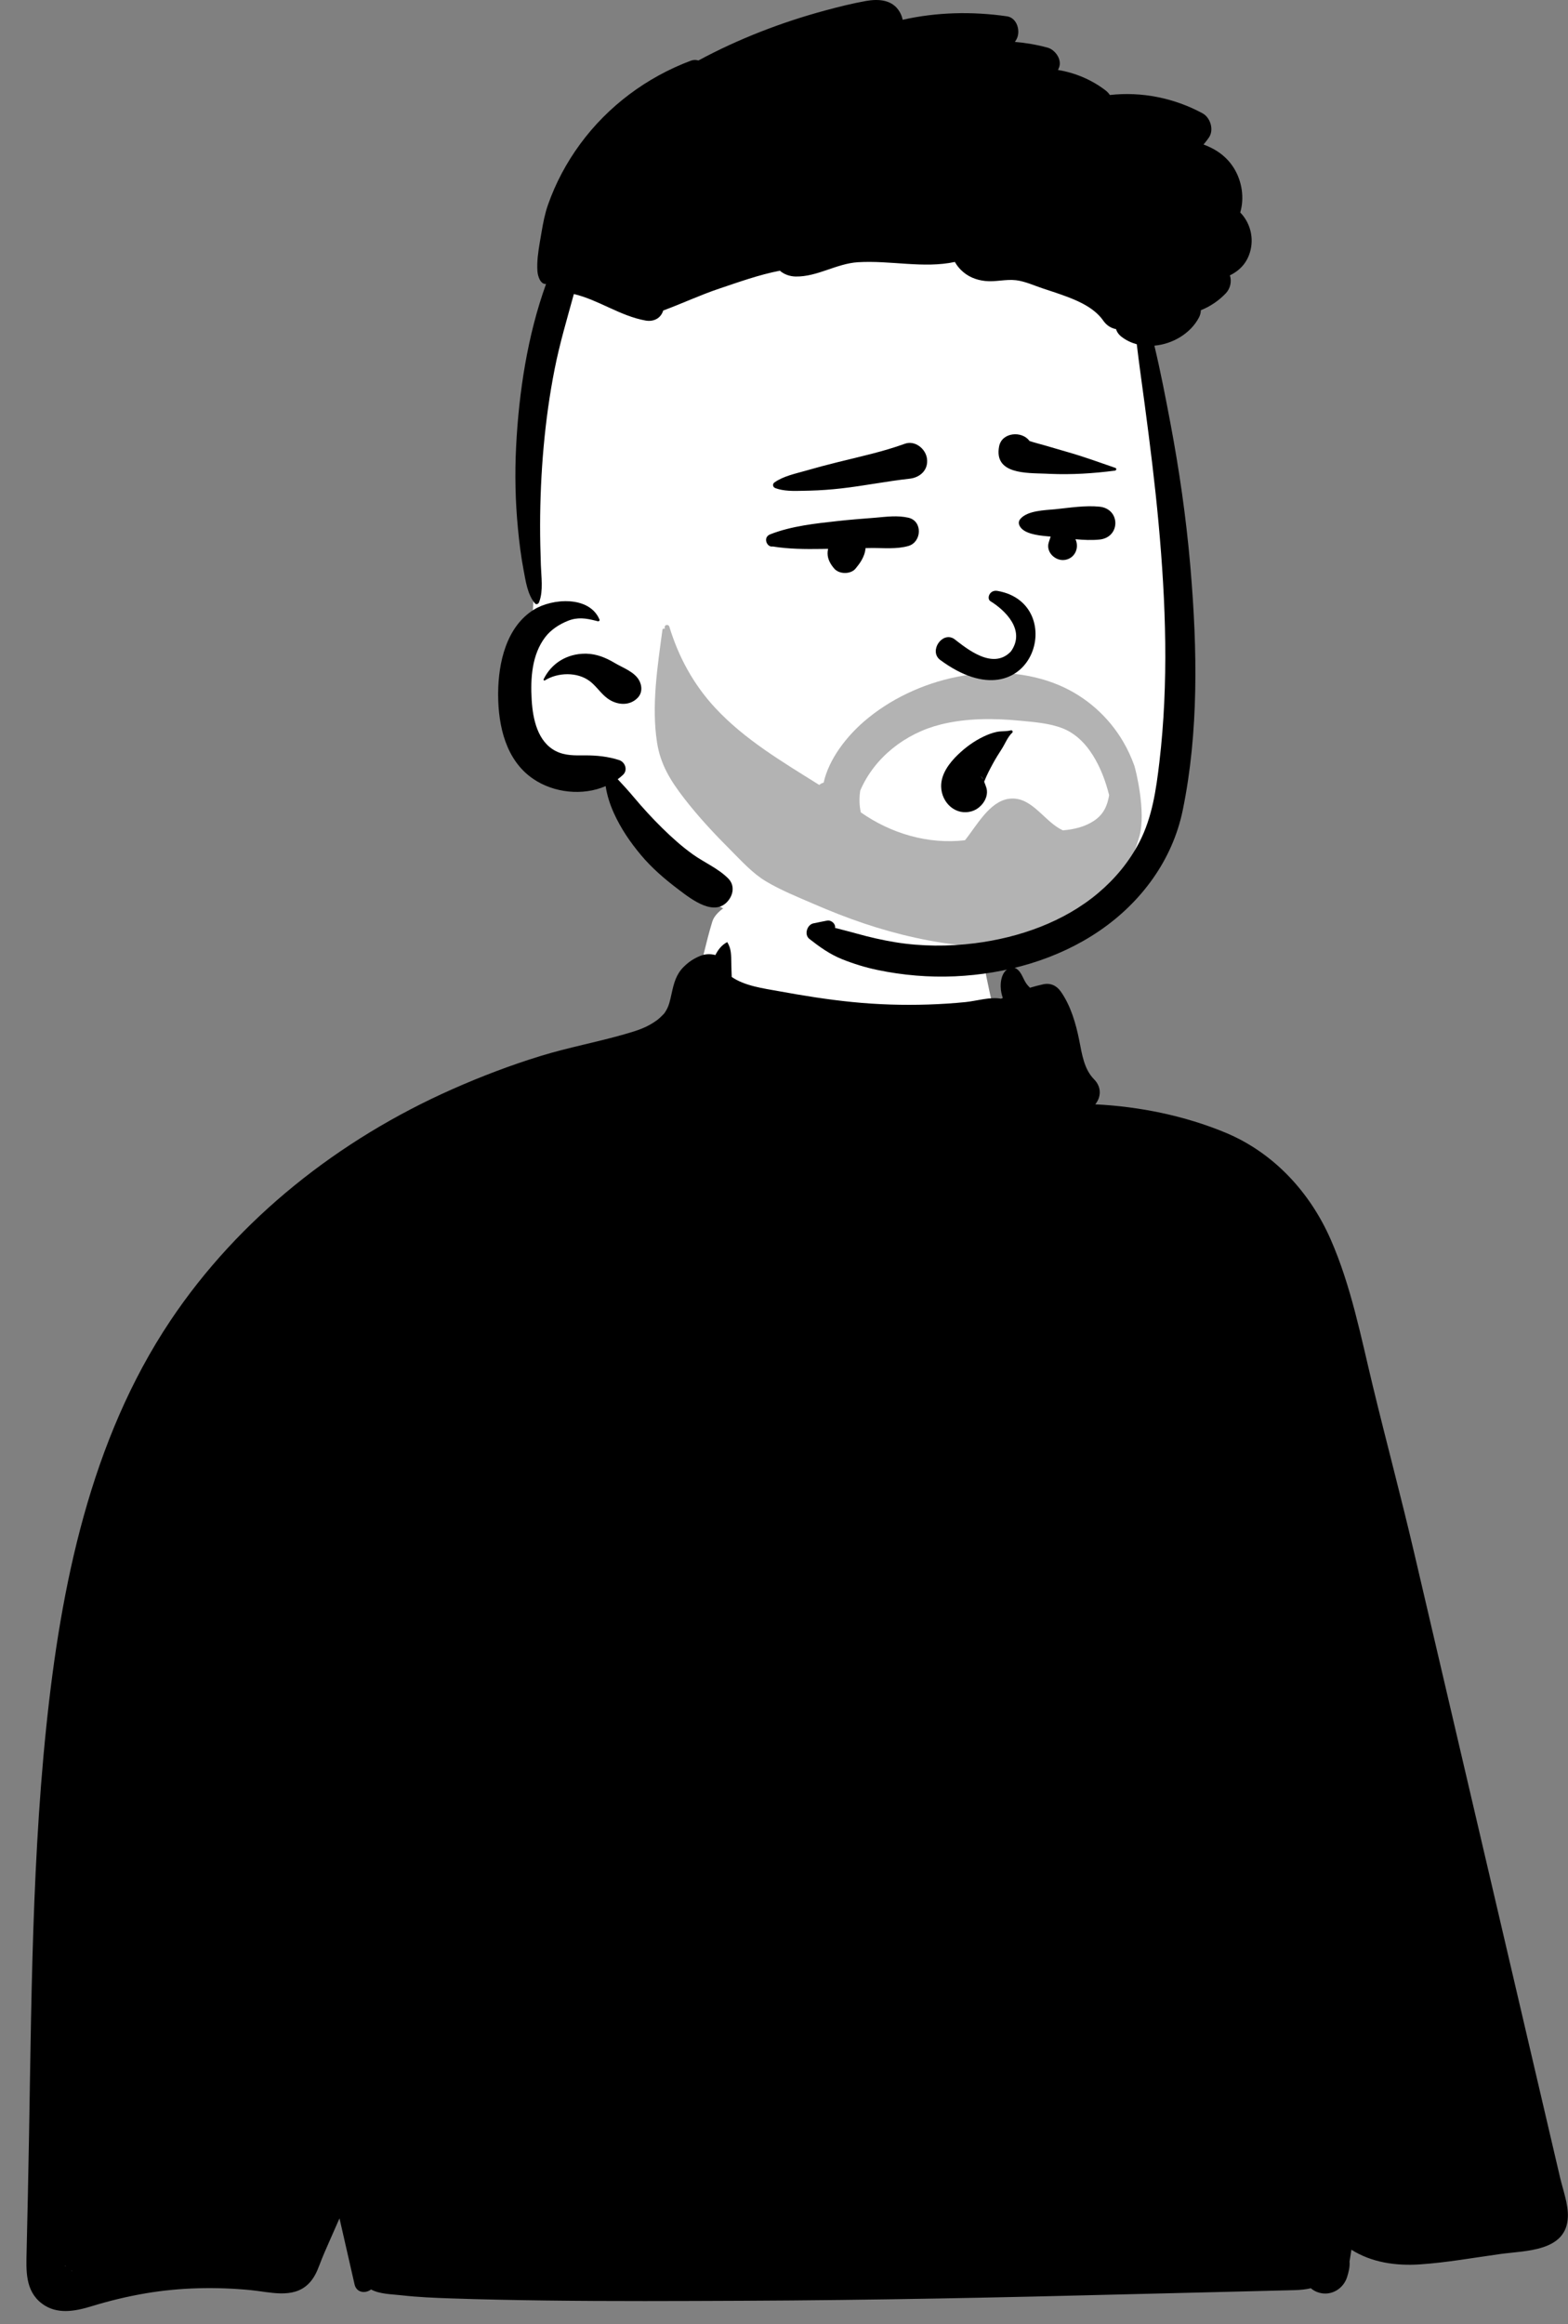 <svg width="831" height="1231" viewBox="0 0 831 1231" fill="none" xmlns="http://www.w3.org/2000/svg">
<rect x="0" y="0" width="831" height="1231" fill="#808080" stroke="none"/>
<path fill-rule="evenodd" clip-rule="evenodd" d="M254.813 584.704C304.598 573.739 334.126 573.739 350.834 556.751C367.542 539.764 370.574 510.606 377.505 488.092C381.324 475.687 418.74 464.419 455.035 466.183C484.613 467.621 514.421 480.11 516.724 488.092C521.852 505.869 530.098 581.966 557.216 593.657C584.333 605.348 642.226 594.689 658.779 622.609C675.331 650.529 729.69 764.341 729.69 790.861C729.69 817.38 198.244 809.271 198.244 809.271C198.244 809.271 205.028 595.669 254.813 584.704Z" fill="white"/>
<path fill-rule="evenodd" clip-rule="evenodd" d="M37.785 1202.44C38.545 1202.98 37.945 1202.99 37.785 1202.44ZM34.835 1200.24C34.885 1200.28 34.945 1200.32 35.005 1200.36C34.405 1200.31 34.035 1199.7 34.835 1200.24M821.335 1129.93C817.995 1115.66 814.665 1101.38 811.325 1087.11C804.355 1057.27 797.375 1027.42 790.405 997.57C776.755 939.19 763.115 880.81 749.465 822.43C742.535 792.76 734.615 763.32 727.465 733.7C721.205 707.74 716.035 681.16 705.285 656.59C694.315 631.51 675.045 610.55 649.525 599.92C628.035 590.98 603.865 586.03 580.465 584.9C583.405 581.3 584.095 575.97 579.805 571.62C574.485 566.23 573.405 558.22 571.985 551.09C570.215 542.18 567.465 532.63 562.165 525.13C559.925 521.96 556.665 520.48 552.825 521.33C550.465 521.85 548.144 522.46 545.855 523.15C545.115 522.41 544.385 521.62 543.745 520.66C542.295 518.44 541.355 515.19 539.275 513.49C537.865 512.33 536.264 512.05 534.615 512.89C530.184 515.14 529.815 521.95 530.764 526.13C530.955 526.94 531.184 527.75 531.465 528.54C531.165 528.68 530.855 528.82 530.545 528.96H530.535C524.755 527.86 517.375 530.18 511.735 530.74C505.184 531.39 498.605 531.82 492.025 532.03C478.555 532.46 465.065 532.06 451.655 530.71C438.585 529.41 425.605 527.32 412.695 524.96C404.655 523.49 394.855 522.27 387.795 517.44C387.684 515.03 387.625 512.61 387.575 510.2C387.474 506.01 387.695 502.72 385.465 499.04C385.434 499 385.385 498.99 385.335 499.01C382.575 500.45 380.595 502.91 379.144 505.83C376.495 505.12 373.644 505.22 371.175 506.25C367.684 507.7 365.085 509.37 362.375 512.05C358.345 516.02 357.165 520.66 355.985 525.99C355.135 529.81 354.605 532.54 353.085 535.1C352.755 535.65 352.405 536.23 352.025 536.76C351.885 536.9 351.625 537.17 351.184 537.63C350.745 538.07 350.305 538.5 349.855 538.93C349.595 539.19 348.315 540.23 348.514 540.09C342.974 544.21 337.965 545.76 331.125 547.73C316.405 551.97 301.325 554.74 286.655 559.24C270.625 564.16 254.945 570.14 239.615 576.93C179.985 603.34 126.615 645.15 90.225 699.6C47.845 763.02 32.245 840.05 24.515 914.73C16.055 996.58 16.645 1079.36 14.795 1161.55C14.565 1171.83 14.335 1182.11 14.105 1192.39C13.875 1202.44 13.255 1213.26 22.175 1220.03C30.125 1226.05 39.805 1224.16 48.605 1221.45C58.025 1218.56 67.615 1216.26 77.325 1214.61C95.645 1211.52 114.545 1211.15 133.025 1212.95C142.955 1213.92 155.105 1217.6 163.265 1209.82C166.195 1207.02 167.885 1203.47 169.265 1199.74C170.985 1195.14 172.995 1190.63 174.995 1186.11C176.645 1182.39 178.285 1178.65 179.925 1174.92C182.585 1186.57 185.245 1198.22 187.905 1209.88C188.955 1214.47 193.745 1214.82 196.635 1212.59C201.355 1215.12 207.555 1215.07 212.915 1215.69C221.535 1216.68 230.224 1217.02 238.885 1217.32C255.855 1217.9 272.825 1218.22 289.805 1218.44C324.425 1218.88 359.045 1218.72 393.655 1218.57C462.224 1218.27 530.785 1216.87 599.325 1215.09C618.625 1214.59 637.925 1214.14 657.224 1213.67C666.865 1213.44 676.514 1213.21 686.165 1212.94C689.055 1212.86 691.974 1212.59 694.715 1211.95H694.724C695.945 1213.02 697.445 1213.84 699.235 1214.33C705.644 1216.09 712.014 1212.17 713.934 1205.98C714.825 1203.14 715.445 1200.54 715.224 1197.78C715.555 1195.7 715.885 1193.62 716.215 1191.54C726.915 1198.31 739.755 1200.15 752.425 1199.31C766.755 1198.36 781.085 1195.74 795.305 1193.79C808.655 1191.96 830.295 1192.55 830.935 1174.11C831.165 1167.36 828.314 1159.79 826.795 1153.29C824.974 1145.5 823.155 1137.72 821.335 1129.93" fill="black"/>
<path fill-rule="evenodd" clip-rule="evenodd" d="M608.417 166.809C601.339 141.313 602.351 138.555 591.802 114.202C556.822 43.452 323.063 67.141 299.206 137.765C286.264 176.079 289.304 230.038 285.935 263.261C284.904 280.876 283.892 298.492 282.843 316.105C282.48 322.188 282.114 328.27 281.74 334.352C281.013 346.192 280.306 358.032 279.646 369.876C275.251 406.362 293.587 410.073 325.038 408.993C333.353 429.054 346.82 445.8 363.455 459.425C359.44 470.347 374 476.001 381.854 480.368C424.587 504.228 477.078 518.783 524.411 505.366C538.319 501.424 595.753 487.771 613.412 445.505C622.084 424.749 639.713 317.264 616.465 220.576L608.417 166.809Z" fill="white"/>
<path fill-rule="evenodd" clip-rule="evenodd" d="M459.001 0.506C465.61 -0.663 473.001 -0.213 476.79 6.277C477.61 7.676 478.13 9.087 478.38 10.477C496.44 6.417 515.19 5.977 533.64 8.637C539.14 9.426 541.07 16.756 538.65 20.947C538.4 21.377 538.15 21.796 537.88 22.207C543.66 22.676 549.43 23.676 555.15 25.217C559.22 26.317 563.02 31.587 561.211 35.907C561.05 36.287 560.88 36.667 560.711 37.046C569.7 38.557 578.29 42.087 585.8 47.787C586.7 48.457 587.53 49.327 588.22 50.317C605.01 48.426 622.3 51.897 637.29 59.997C641.49 62.266 643.52 68.807 640.67 72.887C639.78 74.157 638.85 75.367 637.85 76.537C644.37 78.947 650.14 82.846 654.03 89.197C658.26 96.087 659.56 104.957 657.29 112.537C662.03 117.367 664.51 124.766 662.82 132.186C661.28 138.957 657.13 143.256 651.81 145.837C652.89 149.137 652.02 152.887 649.57 155.436C645.81 159.346 641.31 162.346 636.41 164.317C636.4 165.587 636.08 166.897 635.44 168.117C631.02 176.596 621.49 182.227 611.8 183.077C615.06 196.766 617.74 210.627 620.34 224.407C624.961 248.917 628.54 273.667 630.72 298.516L630.985 301.589C634.536 343.637 635.362 387.688 626.81 429.167C621.36 455.577 604.84 477.837 582.8 492.917C560.39 508.256 533.01 515.887 506.07 517.096C492.33 517.707 478.461 516.546 465.001 513.727C458.61 512.387 452.44 510.487 446.37 508.067C439.84 505.457 434.461 501.607 428.94 497.277C426.07 495.027 427.711 489.717 431.11 489.046C433.54 488.557 435.94 488.027 438.36 487.587C440.58 487.176 443.001 489.397 442.54 491.447L447.223 492.653C448.783 493.055 450.343 493.461 451.899 493.879L454.23 494.516C460.86 496.367 467.64 497.926 474.44 499.037C488.28 501.287 502.68 501.337 516.59 499.587C539.98 496.657 563.87 488.317 582.06 472.947C590.98 465.407 598.41 456.477 603.8 446.107C610.65 432.936 612.72 418.266 614.44 403.697C619.41 361.567 617.88 319.377 614.02 277.237C612.1 256.277 609.48 235.357 606.7 214.487C605.27 203.787 603.73 193.067 602.461 182.327C599.63 181.567 596.93 180.307 594.51 178.477C592.87 177.237 591.91 175.796 591.49 174.327C589.047 173.866 586.705 172.525 585.017 170.258L584.8 169.957C580.37 163.546 572.711 159.877 565.62 157.207C561.32 155.587 556.94 154.176 552.58 152.737C548.04 151.227 543.24 148.997 538.47 148.417C533.06 147.777 527.61 149.407 522.15 148.827C517.19 148.287 512.82 146.506 509.251 142.947C508.001 141.707 506.92 140.277 506.06 138.737C489.41 142.296 471.92 137.807 454.62 138.887C443.24 139.607 433.2 146.647 421.7 146.457C418.56 146.407 415.52 145.307 413.31 143.377C402.461 145.447 391.43 149.426 381.23 152.846C371.15 156.227 361.45 160.777 351.49 164.467C351.48 164.477 351.48 164.477 351.48 164.487C350.18 168.697 346.3 170.516 342.17 169.777C328.66 167.367 317.28 158.846 304.13 155.727C300.51 168.917 296.62 181.936 293.961 195.387C291.27 208.957 289.38 222.707 288.13 236.487C286.87 250.317 286.27 264.287 286.24 278.167C286.23 285.247 286.41 292.346 286.65 299.426C286.845 305.358 287.975 312.857 285.832 318.562L285.64 319.046H285.63C285.37 319.877 284.2 320.377 283.54 319.607C279.51 314.926 278.55 307.477 277.43 301.596C276.07 294.457 275.2 287.247 274.501 280.016C273.1 265.506 272.79 251.057 273.53 236.487C274.98 207.807 279.58 177.516 289.4 150.407C286.38 150.686 285.03 146.237 284.83 143.727C284.448 138.683 285.238 133.33 286.094 128.271L286.99 123.033C287.838 118.09 288.737 113.275 290.42 108.467C294.461 96.926 300.27 86.087 307.51 76.237C322.28 56.147 342.751 40.936 366.06 32.167C367.52 31.617 368.9 31.627 370.12 32.046C391.33 20.617 414.13 11.817 437.29 5.557C444.45 3.627 451.7 1.807 459.001 0.506ZM282.861 322.936C292.491 316.897 312.361 315.317 317.731 328.186C317.951 328.706 317.331 329.166 316.871 329.046L315.557 328.715C310.509 327.464 306.147 326.745 300.971 328.817C296.421 330.637 292.001 333.486 288.991 337.406C281.875 346.677 281.104 359.269 281.767 370.514L281.801 371.057C282.421 380.926 284.951 392.946 294.601 397.826C299.491 400.296 304.781 400.116 310.091 400.076C316.141 400.036 322.321 400.696 328.101 402.557C331.331 403.596 332.851 407.876 330.171 410.387C329.281 411.217 328.351 411.996 327.371 412.696C330.301 415.817 333.181 418.977 335.971 422.307C340.701 427.956 345.731 433.416 350.981 438.586C356.061 443.576 361.441 448.406 367.241 452.546C373.341 456.887 380.641 459.936 385.921 465.256C389.361 468.717 388.771 473.546 385.921 477.046C378.845 485.745 366.803 476.601 360.038 471.457L359.221 470.836C352.191 465.516 345.511 459.776 339.821 453.016C334.021 446.116 329.001 438.776 325.291 430.546C323.111 425.706 321.721 421.137 320.971 416.357C308.811 421.637 293.481 419.956 282.581 412.526C268.111 402.666 264.051 384.567 264 368.046L264.001 367.067C264.109 351.009 268.327 332.05 282.861 322.936ZM310.294 346.212L310.74 346.217C316.096 346.333 320.872 348.262 325.421 350.919L325.89 351.197C330.31 353.827 336.65 355.936 338.99 360.857C340.39 363.827 340.29 367.227 337.85 369.686C333.43 374.147 326.76 373.407 321.98 369.926C318.41 367.317 316.06 363.407 312.56 360.766C305.98 355.787 295.6 356.067 288.751 360.377C288.33 360.647 287.921 360.137 288.11 359.737C292.317 351.129 300.653 346.178 310.294 346.212V346.212Z" fill="black"/>
<path fill-rule="evenodd" clip-rule="evenodd" d="M535.735 386.811C536.429 386.623 537.04 387.555 536.465 388.065C534.111 390.154 532.616 394.046 530.898 396.699C529.264 399.223 527.689 401.721 526.252 404.363C524.641 407.324 523.085 410.274 521.831 413.407L521.583 414.039V414.039C521.959 414.932 522.252 415.814 522.469 416.392L522.531 416.557C524.673 422.027 520.177 428.106 515.106 429.635C506.432 432.25 498.99 425.127 498.783 416.656C498.62 409.992 503.137 404.054 507.727 399.649C511.742 395.796 516.238 392.516 521.267 390.113C523.486 389.054 525.791 388.168 528.2 387.654C530.664 387.129 533.322 387.463 535.735 386.811ZM519.387 410.961C520.023 411.261 520.566 411.994 521.023 412.85C520.795 412.124 520.324 411.402 519.387 410.961ZM524.814 318.367C532.366 322.957 543.872 333.66 535.748 345.04C526.186 355.073 512.418 343.569 505.634 338.366C499.343 334.334 492.275 344.705 498.112 349.413C547.136 385.708 567.031 319.568 528.634 312.971C524.406 312.244 522.836 316.947 524.814 318.367ZM462.741 274.292L464.075 274.181C469.862 273.67 475.722 272.893 481.429 274.202C489.096 275.962 488.534 287.116 481.429 289.167C475.167 290.974 468.228 290.192 461.764 290.254C460.747 290.264 459.732 290.29 458.716 290.307C458.516 292.724 457.723 294.808 456.509 296.89C455.639 298.384 454.529 299.803 453.437 301.13C450.841 304.284 444.718 304.213 442.098 301.13C440.16 298.848 438.617 296.223 438.592 293.134C438.586 292.343 438.682 291.503 438.871 290.677L435.343 290.739C426.708 290.871 418.007 290.812 409.528 289.44C406.512 290.064 404.044 284.622 408.207 282.993C419.524 278.567 432.167 277.264 444.176 275.935C450.347 275.251 456.552 274.78 462.741 274.292ZM559.153 269.719L559.46 269.688C566.949 268.921 575.204 267.593 582.708 268.357C593.912 269.496 593.893 284.642 582.708 285.775C578.602 286.191 574.276 285.989 569.962 285.591C572.167 290.269 569.551 295.856 564.238 296.57C559.301 297.233 554.184 292.435 555.804 287.289L555.879 287.062C556.195 286.169 556.479 285.171 556.816 284.186L555.03 284.035C549.689 283.563 542.276 282.599 540.31 278.382C539.717 277.111 539.854 275.931 540.767 274.845C544.511 270.389 553.74 270.242 559.153 269.719V269.719ZM479.517 235.041C484.937 233.072 490.57 237.68 491.273 242.873C492.082 248.857 487.766 252.797 482.295 253.512L482.021 253.545C469.945 254.875 457.96 257.307 445.868 258.682C440.376 259.305 434.843 259.716 429.314 259.863L425.363 259.952C420.522 260.074 415.329 260.185 410.859 258.518L410.876 258.488V258.488C409.689 258.144 409.143 256.432 410.464 255.496C415.223 252.131 421.638 250.859 427.178 249.26C432.748 247.651 438.359 246.168 443.985 244.775C455.799 241.853 468.071 239.199 479.517 235.041ZM529.503 236.44C530.939 228.869 541.664 228.057 545.603 233.566C548.149 234.44 551.882 235.352 554.195 236.038C558.225 237.233 562.258 238.421 566.3 239.572C574.67 241.956 582.838 244.978 591.067 247.795C591.915 248.086 591.682 249.162 590.867 249.269C579.382 250.763 568.089 251.459 556.534 250.98L554.165 250.873C543.983 250.476 526.698 251.233 529.503 236.44Z" fill="black"/>
<path fill-rule="evenodd" clip-rule="evenodd" d="M455.895 418.743C463.384 401.26 479.73 388.411 498.549 383.714C512.368 380.273 526.872 380.383 540.959 381.748C548.34 382.459 556.257 383.041 563.213 385.772C569.153 388.106 573.993 392.517 577.633 397.694C581.965 403.829 584.912 410.851 586.981 418.048C587.275 419.072 587.551 420.102 587.809 421.139C586.909 426.569 584.999 431.191 579.952 434.605C575.026 437.939 569.149 439.302 563.29 439.787C562.716 439.512 562.161 439.229 561.652 438.94C552.522 433.732 546.096 421.425 534.573 423.09C524.29 424.578 517.52 437.471 511.405 445.032C491.775 447.311 472.159 441.433 456.187 430.248C455.376 426.419 455.329 422.559 455.895 418.743M601.151 405.481C599.581 401.09 597.603 396.837 595.259 392.83C587.508 379.581 575.61 369.024 561.485 362.989C528.073 348.733 484.84 358.783 457.857 382.164C448.639 390.156 439.319 401.902 436.501 414.536C435.659 414.702 434.865 415.138 434.211 415.753C414.715 403.522 394.639 391.754 378.929 374.8C367.521 362.482 359.586 347.904 354.727 331.884C354.329 330.566 352.195 330.759 352.26 332.217C352.279 332.559 352.297 332.899 352.316 333.241C352.112 332.613 351.152 332.936 351.078 333.545C348.463 353.005 345.193 373.638 348.205 393.199C350.006 404.872 355.327 413.417 362.44 422.644C370.061 432.535 378.689 441.735 387.511 450.557C393.109 456.157 398.957 462.616 405.811 466.722C413.783 471.493 422.827 475.12 431.335 478.801C439.991 482.556 448.776 486.025 457.727 489.034C475.621 495.068 494.115 499.239 512.932 501.066C527.999 502.524 545.218 504.112 559.656 498.464C570.723 494.136 579.656 486.312 586.741 476.9C594.455 466.648 600.553 454.971 603.924 442.657C607.426 429.867 601.889 407.543 601.151 405.481" fill="black" fill-opacity="0.3"/>
</svg>

